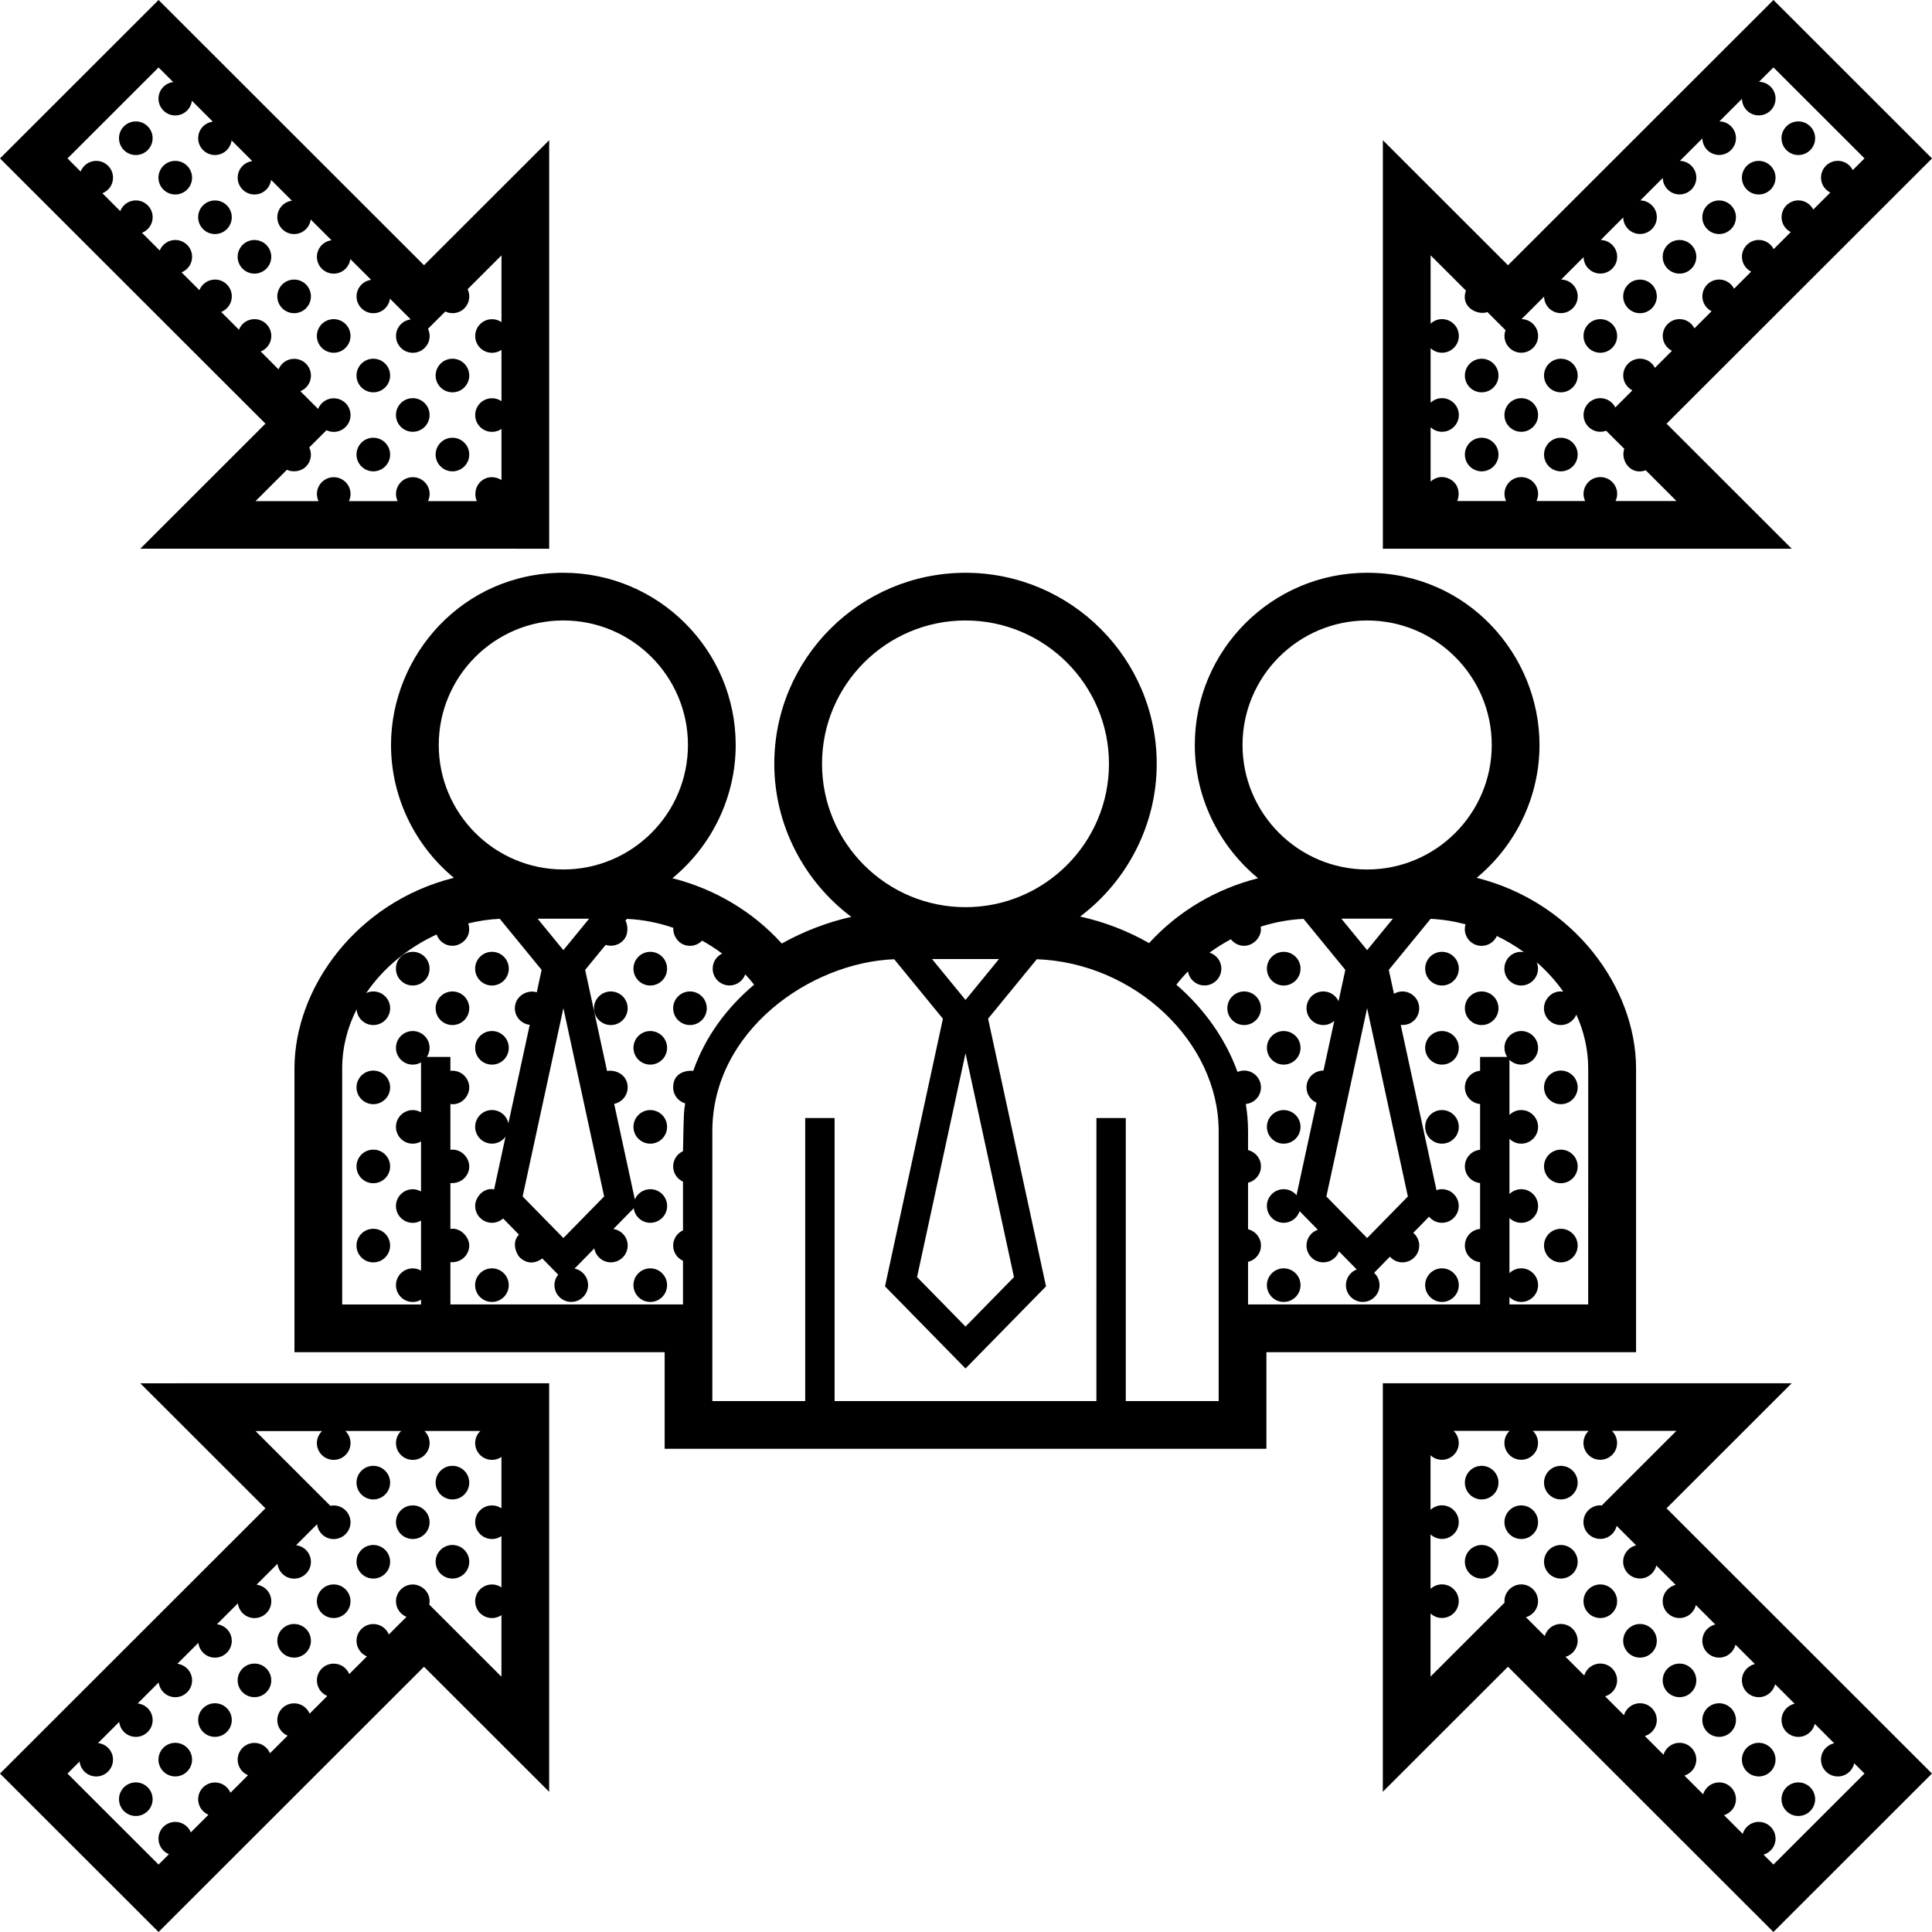 <?xml version="1.0" encoding="UTF-8"?>
<svg width="1200pt" height="1200pt" version="1.1" viewBox="0 0 1200 1200" xmlns="http://www.w3.org/2000/svg">
 <path d="m164.87 936.85-164.87 164.74 98.484 98.41 164.87-164.75 77.734 77.676 0.004-253.75-253.95 0.012zm42.398-30.094c5.773 0 10.453-4.68 10.453-10.441 0-2.953-1.246-5.617-3.238-7.512l34.691-0.012c-1.992 1.906-3.227 4.57-3.227 7.523 0 5.762 4.668 10.441 10.441 10.441 5.773 0 10.453-4.68 10.453-10.441 0-2.953-1.246-5.617-3.238-7.523h34.766c-1.992 1.895-3.238 4.57-3.238 7.523 0 5.762 4.68 10.441 10.453 10.441 2.172 0 4.199-0.672 5.867-1.812v31.895c-1.68-1.141-3.695-1.801-5.867-1.801-5.773 0-10.453 4.68-10.453 10.43 0 5.762 4.68 10.441 10.453 10.441 2.172 0 4.199-0.672 5.867-1.812v31.848c-1.68-1.152-3.695-1.812-5.867-1.812-5.773 0-10.453 4.68-10.453 10.441 0 5.746 4.68 10.43 10.453 10.43 2.172 0 4.199-0.672 5.867-1.801v38.219l-44.832-44.785c1.465-7.164-4.465-12.492-10.234-12.492-5.762 0-10.441 4.68-10.441 10.441 0 4.367 2.711 8.113 6.539 9.66l-10.957 10.945c-1.559-3.793-5.293-6.469-9.648-6.469-5.762 0-10.441 4.68-10.441 10.43 0 4.356 2.676 8.09 6.481 9.66l-10.992 10.969c-1.559-3.793-5.293-6.469-9.66-6.469-5.762 0-10.441 4.668-10.441 10.43 0 4.356 2.676 8.09 6.481 9.648l-10.992 10.98c-1.57-3.758-5.293-6.406-9.637-6.406-5.762 0-10.441 4.68-10.441 10.43 0 4.344 2.652 8.051 6.422 9.637l-10.957 10.934c-1.57-3.758-5.293-6.422-9.637-6.422-5.762 0-10.441 4.68-10.441 10.43 0 4.344 2.652 8.062 6.434 9.637l-10.906 10.895c-1.586-3.758-5.293-6.383-9.625-6.383-5.773 0-10.441 4.68-10.441 10.441 0 4.309 2.629 8.027 6.383 9.613l-10.945 10.934c-1.539-3.832-5.273-6.508-9.641-6.508-5.762 0-10.441 4.68-10.441 10.441 0 4.344 2.676 8.074 6.481 9.637l-6.434 6.422-56.555-56.508 7.5-7.5c0.574 5.231 4.957 9.289 10.32 9.289 5.762 0 10.441-4.68 10.441-10.441 0-5.363-4.066-9.73-9.289-10.309l13.141-13.129c0.578 5.227 4.957 9.297 10.332 9.297 5.762 0 10.441-4.68 10.441-10.441 0-5.363-4.078-9.742-9.312-10.32l13.055-13.043c0.637 5.148 4.992 9.156 10.309 9.156 5.762 0 10.441-4.68 10.441-10.43 0-5.316-3.996-9.672-9.156-10.309l13.043-13.031c0.625 5.184 4.981 9.203 10.32 9.203 5.762 0 10.441-4.68 10.441-10.441 0-5.328-4.031-9.684-9.203-10.297l12.996-12.984c0.637 5.148 4.992 9.156 10.309 9.156 5.773 0 10.441-4.68 10.441-10.43 0-5.328-3.996-9.684-9.156-10.309l13.008-12.996c0.602 5.184 4.969 9.227 10.32 9.227 5.773 0 10.441-4.68 10.441-10.43 0-5.34-4.043-9.719-9.227-10.309l13.055-13.055c0.613 5.195 4.969 9.227 10.309 9.227 5.773 0 10.453-4.68 10.453-10.441 0-5.746-4.68-10.43-10.453-10.43-0.707 0-1.402 0.07-2.062 0.215l-46.488-46.441h41.34c-1.992 1.895-3.227 4.559-3.227 7.512 0.016 5.731 4.695 10.398 10.457 10.398zm-120.12-565.95 253.96 0.012v-253.75l-77.734 77.676-164.88-164.75-98.484 98.41 164.87 164.73zm74.809-122.47c3.84-1.547 6.551-5.281 6.551-9.672 0-5.762-4.668-10.441-10.441-10.441-4.391 0-8.137 2.723-9.672 6.551l-11.016-11.004c3.863-1.535 6.602-5.281 6.602-9.684 0-5.762-4.68-10.441-10.441-10.441-4.402 0-8.16 2.734-9.695 6.59l-11.074-11.062c3.84-1.535 6.551-5.281 6.551-9.672 0-5.762-4.68-10.441-10.441-10.441-4.391 0-8.137 2.723-9.672 6.551l-11.016-11.004c3.875-1.523 6.625-5.269 6.625-9.695 0-5.762-4.68-10.43-10.441-10.43-4.414 0-8.172 2.746-9.695 6.625l-11.09-11.074c3.879-1.512 6.613-5.266 6.613-9.672 0-5.746-4.68-10.43-10.441-10.43-4.414 0-8.16 2.746-9.695 6.602l-8.133-8.125 56.555-56.508 9.086 9.07c-5.137 0.664-9.133 4.996-9.133 10.301 0 5.762 4.68 10.441 10.441 10.441 5.316 0 9.66-3.996 10.309-9.133l12.984 12.973c-5.125 0.672-9.086 4.992-9.086 10.297 0 5.762 4.668 10.441 10.441 10.441 5.305 0 9.637-3.973 10.309-9.086l12.863 12.863c-5.113 0.672-9.07 5.004-9.07 10.297 0 5.762 4.68 10.441 10.441 10.441 5.305 0 9.625-3.961 10.309-9.07l12.926 12.926c-5.102 0.684-9.059 5.004-9.059 10.285 0 5.762 4.68 10.441 10.441 10.441 5.293 0 9.625-3.961 10.297-9.059l12.91 12.898c-5.113 0.684-9.059 5.004-9.059 10.297 0 5.762 4.668 10.441 10.441 10.441 5.305 0 9.637-3.961 10.309-9.059l12.926 12.91c-5.113 0.684-9.059 5.004-9.059 10.297 0 5.746 4.68 10.43 10.441 10.43 5.293 0 9.625-3.949 10.297-9.047l12.898 12.887c-5.148 0.648-9.133 4.992-9.133 10.309 0 5.762 4.668 10.43 10.441 10.43 5.773 0 10.453-4.668 10.453-10.43 0-1.609-0.395-3.109-1.043-4.465l10.754-10.738c3.277 1.57 8.242 1.645 11.879-2.004 3.312-3.312 3.793-8.148 2.004-11.867l21.023-21.012v41.461c-1.68-1.152-3.695-1.812-5.867-1.812-5.773 0-10.453 4.68-10.453 10.441s4.68 10.43 10.453 10.43c2.172 0 4.199-0.672 5.867-1.801v31.836c-1.68-1.141-3.695-1.812-5.867-1.812-5.773 0-10.453 4.668-10.453 10.441 0 5.762 4.68 10.441 10.453 10.441 2.172 0 4.199-0.672 5.867-1.812v31.766c-3.07-2.09-8.605-3.07-12.973 0.973-3.742 3.469-3.852 8.844-2.328 12.086h-30.336c0.637-1.344 1.02-2.832 1.02-4.43 0-5.762-4.68-10.441-10.453-10.441-5.762 0-10.441 4.668-10.441 10.441 0 1.586 0.383 3.07 1.02 4.43h-30.266c0.637-1.344 1.02-2.832 1.02-4.414 0-5.762-4.68-10.441-10.453-10.441-5.762 0-10.441 4.668-10.441 10.441 0 1.586 0.383 3.07 1.008 4.414h-39.133l19.488-19.465c3.191 1.523 8.387 1.465 11.867-2.016 3.121-3.121 3.926-7.848 2.004-11.855l10.715-10.703c1.355 0.648 2.867 1.043 4.477 1.043 5.773 0 10.453-4.68 10.453-10.441 0-5.762-4.68-10.441-10.453-10.441-4.414 0-8.16 2.746-9.695 6.613l-11.016-11.004c3.852-1.535 6.574-5.281 6.574-9.672 0-5.762-4.668-10.441-10.441-10.441-4.391 0-8.137 2.723-9.684 6.562zm873.18 44.809 164.87-164.74-98.484-98.41-164.87 164.75-77.734-77.676v253.75h253.95zm-41.137 33.191c-5.773 0-10.441 4.668-10.441 10.441 0 1.586 0.371 3.086 1.02 4.43h-30.254c0.637-1.344 1.02-2.844 1.02-4.43 0-5.762-4.68-10.441-10.441-10.441-5.773 0-10.441 4.668-10.441 10.441 0 1.586 0.383 3.086 1.02 4.43h-30.395c1.117-2.352 1.871-7.824-1.98-11.746-3.07-3.133-9.445-5.027-14.531-0.312v-33.77c1.871 1.738 4.344 2.809 7.094 2.809 5.762 0 10.441-4.68 10.441-10.441s-4.68-10.441-10.441-10.441c-2.746 0-5.219 1.078-7.094 2.809v-33.84c1.871 1.738 4.344 2.809 7.094 2.809 5.762 0 10.441-4.668 10.441-10.43s-4.68-10.441-10.441-10.441c-2.746 0-5.219 1.078-7.094 2.809v-42.457l21.961 21.949c-3.731 10.199 7.234 15.574 13.332 13.32l11.258 11.258c-0.406 1.117-0.672 2.305-0.672 3.562 0 5.762 4.668 10.43 10.441 10.43 5.762 0 10.441-4.668 10.441-10.43 0-5.723-4.598-10.344-10.285-10.43l14.016-14.004c0.07 5.688 4.715 10.285 10.43 10.285 5.762 0 10.441-4.68 10.441-10.43 0-5.723-4.609-10.344-10.297-10.43l13.945-13.934c0.121 5.664 4.738 10.211 10.414 10.211 5.762 0 10.441-4.668 10.441-10.441 0-5.688-4.559-10.285-10.223-10.414l13.992-13.992c0.109 5.676 4.738 10.262 10.43 10.262 5.762 0 10.441-4.68 10.441-10.441 0-5.699-4.57-10.309-10.246-10.402l13.934-13.934c0.133 5.652 4.738 10.211 10.414 10.211 5.762 0 10.441-4.68 10.441-10.441 0-5.676-4.559-10.273-10.211-10.402l13.957-13.957c0.086 5.688 4.715 10.285 10.414 10.285 5.762 0 10.453-4.68 10.453-10.441 0-5.711-4.598-10.332-10.285-10.414l14.016-14.004c0.086 5.699 4.715 10.285 10.43 10.285 5.746 0 10.43-4.68 10.43-10.441 0-5.711-4.598-10.332-10.285-10.414l8.977-8.953 56.555 56.508-7.285 7.285c-1.727-3.406-5.219-5.762-9.277-5.762-5.762 0-10.453 4.68-10.453 10.43 0 4.066 2.363 7.559 5.762 9.277l-10.57 10.559c-1.738-3.371-5.207-5.699-9.254-5.699-5.762 0-10.441 4.668-10.441 10.43 0 4.055 2.328 7.523 5.711 9.254l-10.609 10.598c-1.727-3.371-5.207-5.711-9.254-5.711-5.762 0-10.453 4.68-10.453 10.441 0 4.043 2.34 7.512 5.711 9.254l-10.609 10.598c-1.738-3.371-5.207-5.699-9.254-5.699-5.762 0-10.43 4.668-10.43 10.441 0 4.043 2.316 7.512 5.699 9.254l-10.621 10.609c-1.727-3.371-5.207-5.723-9.254-5.723-5.762 0-10.441 4.68-10.441 10.441 0 4.055 2.328 7.523 5.723 9.254l-10.57 10.559c-1.738-3.359-5.195-5.676-9.254-5.676-5.762 0-10.441 4.668-10.441 10.441 0 4.031 2.328 7.5 5.688 9.238l-10.609 10.598c-1.727-3.406-5.207-5.762-9.277-5.762-5.773 0-10.441 4.668-10.441 10.441 0 5.762 4.668 10.441 10.441 10.441 1.262 0 2.461-0.254 3.574-0.672l11.281 11.27c-2.519 6.973 3.742 16.777 13.32 13.32l19.105 19.094h-37.871c0.637-1.344 1.031-2.844 1.031-4.43-0.008-5.769-4.688-10.438-10.449-10.438zm22.188 367.39c0-50.184-38.566-103.36-99.012-118.5 24.191-19.992 39.035-50.137 39.035-82.5 0-55.848-44.617-106.97-107.04-106.97-59.039 0-107.06 47.988-107.06 106.97 0 32.484 14.977 62.746 39.301 82.754-26.184 6.648-49.668 20.52-67.691 40.297-13.465-7.68-27.887-13.211-42.84-16.488 29.219-22.008 47.578-56.965 47.578-94.848 0-65.438-53.27-118.67-118.77-118.67s-118.77 53.23-118.77 118.67c0 37.992 18.48 73.031 47.82 95.039-14.891 3.359-29.52 8.953-43.152 16.559-18.047-19.922-41.617-33.887-67.934-40.559 24.336-20.004 39.301-50.258 39.301-82.754 0-58.98-48.012-106.97-107.05-106.97-62.711 0-107.04 51.469-107.04 106.97 0 32.363 14.855 62.508 39.035 82.5-60.445 15.145-99.012 68.316-99.012 118.5v176.14h229.93v60.012h373.77v-60.012h229.6zm-244.43-201c0-42.648 34.738-77.34 77.41-77.34s77.387 34.691 77.387 77.34c0 42.637-34.727 77.328-77.387 77.328-42.684-0.012-77.41-34.703-77.41-77.328zm61.379 107.88h32.016l-16.008 19.547zm41.316 172.55-25.309 25.824-25.309-25.824 25.309-116.96zm-363.88-268.73c0-49.105 39.973-89.039 89.113-89.039s89.113 39.949 89.113 89.039c0 49.094-39.973 89.039-89.113 89.039s-89.113-39.938-89.113-89.039zm68.34 121.27h41.566l-20.773 25.391zm50.883 197.54-30.098 30.719-30.098-30.719 30.098-139.05zm-357.28-330.52c0-42.648 34.715-77.34 77.387-77.34 42.684 0 77.398 34.691 77.398 77.34 0 42.637-34.727 77.328-77.398 77.328-42.672-0.012-77.387-34.703-77.387-77.328zm77.402 127.44-16.008-19.547h32.016zm0.012 36.023 25.309 116.96-25.309 25.824-25.309-25.824zm68.184 49.211c0 4.727 3.156 8.664 7.453 9.949-0.875 5.734-0.852 5.606-1.344 29.676-3.59 1.656-6.109 5.258-6.109 9.469s2.508 7.812 6.109 9.469v30.227c-3.59 1.645-6.109 5.258-6.109 9.457 0 4.223 2.508 7.812 6.109 9.469v27.109l-144.47-0.004v-26.266c6.648 0.574 11.711-4.547 11.711-10.309 0-5.762-6.07-11.484-11.711-10.297v-28.535c6.84 0.539 11.711-4.559 11.711-10.309 0-5.762-5.473-11.316-11.711-10.309v-28.477c6.445 1.078 11.711-4.535 11.711-10.297 0-5.762-5.062-11.004-11.711-10.297v-8.629h-14.617c1.055-1.633 1.691-3.562 1.691-5.652 0-5.762-4.68-10.43-10.453-10.43-5.762 0-10.441 4.668-10.441 10.43 0 5.762 4.668 10.43 10.441 10.43 1.871 0 3.613-0.527 5.137-1.391v31.02c-1.523-0.863-3.254-1.402-5.137-1.402-5.762 0-10.441 4.68-10.441 10.441 0 5.746 4.668 10.43 10.441 10.43 1.871 0 3.613-0.527 5.137-1.391v31.078c-1.523-0.863-3.254-1.391-5.137-1.391-5.762 0-10.441 4.68-10.441 10.43 0 5.762 4.668 10.441 10.441 10.441 1.871 0 3.613-0.539 5.137-1.402v31.078c-1.523-0.863-3.254-1.391-5.137-1.391-5.762 0-10.441 4.68-10.441 10.43 0 5.762 4.668 10.441 10.441 10.441 1.871 0 3.613-0.539 5.137-1.402v2.965h-48.973v-146.54c0-13.188 3.277-25.609 8.965-36.816 0.336 5.461 4.824 9.781 10.379 9.781 5.762 0 10.441-4.68 10.441-10.43 0-5.762-4.68-10.441-10.441-10.441-1.598 0-3.098 0.383-4.441 1.031 10.668-15.695 26.207-28.332 43.766-36.406 1.414 4.094 5.258 7.031 9.828 7.031 5.773 0 12.434-5.711 9.805-13.906 6.457-1.57 13.02-2.566 19.586-2.856l25.98 31.715-3.012 13.934c-6.035-1.945-13.609 2.519-13.609 9.887 0 5.34 4.031 9.719 9.238 10.309l-13.246 61.176c-0.996-4.715-5.184-8.258-10.199-8.258-5.773 0-10.453 4.68-10.453 10.441 0 5.746 4.68 10.43 10.453 10.43 3.469 0 6.504-1.703 8.41-4.297l-7.078 32.723c-6.191-1.402-11.773 4.547-11.773 10.297 0 5.762 4.68 10.441 10.453 10.441 2.664 0 5.062-1.031 6.91-2.676l9.84 10.043c-4.883 4.945-1.441 12.133 0.371 14.004 1.895 1.969 7.246 5.856 14.125 0.781l9.863 10.066c-1.43 1.777-2.316 4.019-2.316 6.481 0 5.762 4.668 10.441 10.441 10.441 5.762 0 10.441-4.68 10.441-10.441 0-5.062-3.613-9.277-8.41-10.234l12.289-12.539c0.863 4.894 5.113 8.641 10.273 8.641 5.762 0 10.453-4.68 10.453-10.441 0-5.231-3.863-9.516-8.891-10.262l12.648-12.898c0.695 5.102 5.004 9.035 10.297 9.035 5.773 0 10.441-4.68 10.441-10.441 0-5.746-4.668-10.43-10.441-10.43-4.309 0-8.004 2.617-9.613 6.336l-12.84-59.34c4.777-0.961 8.387-5.172 8.387-10.234 0-8.305-8.258-11.195-12.805-10.152l-13.598-62.82c2.941-3.59 7.801-9.527 12.707-15.516 3.973 1.309 9.086 0.133 11.902-4.019 2.797-4.117 1.332-9.996 0.383-10.992 0.324-0.395 0.648-0.793 0.949-1.152 9.781 0.434 19.5 2.352 28.801 5.531-0.336 4.703 3.215 11.195 10.367 11.195 2.965 0 5.629-1.246 7.523-3.227 4.32 2.398 8.484 5.074 12.445 8.027-3.469 1.703-5.867 5.219-5.867 9.336v0.023 0.023c0 5.762 4.668 10.441 10.441 10.441 4.512 0 8.328-2.879 9.781-6.898 1.922 2.062 3.781 4.199 5.519 6.422-16.883 14.16-30.383 32.27-37.824 53.543-1.891-0.359-12.473-0.289-12.473 10.234zm338.82 194.85h-57.684v-175.81h-18.238s0 127.97-0.012 175.81h-162.62v-175.82h-18.254v175.81h-57.684l0.004-167.58c0-62.207 60.695-104.83 112.96-106.85l30.254 36.949-35.965 166.23 50.004 51.023 50.004-51.023-35.977-166.25c6.684-8.16 23.543-28.754 30.238-36.938 60.66 2.195 112.97 51.156 112.97 106.85zm229.59-60.027h-48.973v-4.586c1.883 1.859 4.477 3.023 7.332 3.023 5.762 0 10.441-4.68 10.441-10.441 0-5.746-4.68-10.43-10.441-10.43-2.856 0-5.449 1.152-7.332 3.012v-34.309c1.883 1.859 4.477 3.023 7.332 3.023 5.762 0 10.441-4.68 10.441-10.441 0-5.746-4.68-10.43-10.441-10.43-2.856 0-5.449 1.152-7.332 3.012v-34.309c1.883 1.859 4.477 3.012 7.332 3.012 5.762 0 10.441-4.68 10.441-10.43 0-5.762-4.68-10.441-10.441-10.441-2.856 0-5.449 1.164-7.332 3.023v-34.246c1.883 1.859 4.477 3.012 7.332 3.012 5.762 0 10.441-4.668 10.441-10.43 0-5.762-4.68-10.441-10.441-10.441-5.773 0-10.441 4.68-10.441 10.441 0 2.09 0.637 4.019 1.691 5.652h-16.824v8.594c-5.293 0.504-9.445 4.906-9.445 10.332 0 5.426 4.152 9.828 9.445 10.332v28.414c-5.293 0.504-9.445 4.906-9.445 10.332 0 5.41 4.152 9.828 9.445 10.332v28.477c-5.293 0.516-9.445 4.906-9.445 10.332 0 5.426 4.152 9.828 9.445 10.332v26.242l-144.12 0.016v-26.449c4.598-1.094 8.016-5.207 8.016-10.129s-3.422-9.023-8.016-10.129v-28.895c4.598-1.105 8.016-5.207 8.016-10.129 0-4.922-3.422-9.023-8.016-10.129v-11.723c0.012-5.688-0.492-11.328-1.391-16.922 5.281-0.516 9.406-4.922 9.406-10.32 0-5.762-4.68-10.43-10.441-10.43-1.465 0-2.856 0.301-4.129 0.84-7.367-20.426-20.617-39.227-37.969-54.191 2.242-2.867 4.656-5.617 7.211-8.242 0.816 4.945 5.09 8.723 10.262 8.723 5.762 0 10.453-4.668 10.453-10.441 0 0-0.012-0.012-0.012-0.023 0-0.012 0.012-0.012 0.012-0.023 0-4.668-3.098-8.566-7.32-9.898 4.211-3.086 8.664-5.856 13.246-8.316 1.922 2.461 4.871 4.078 8.242 4.078 5.762 0 11.398-5.652 10.285-11.902 8.652-2.746 17.617-4.43 26.629-4.824 6.012 7.344 19.969 24.395 25.934 31.68l-4.211 19.441c-1.668-3.562-5.258-6.059-9.457-6.059-5.762 0-10.43 4.68-10.43 10.441 0 5.746 4.668 10.43 10.43 10.43 2.617 0 4.969-0.996 6.805-2.578l-6.695 30.875c-0.035 0-0.07-0.012-0.121-0.012-5.762 0-10.43 4.668-10.43 10.43 0 4.262 2.555 7.922 6.238 9.539l-12.434 57.457c-1.906-2.281-4.754-3.758-7.981-3.758-5.762 0-10.43 4.68-10.43 10.43 0 5.762 4.668 10.441 10.43 10.441 4.644 0 8.531-3.047 9.887-7.234l11.316 11.543c-4.094 1.414-7.031 5.258-7.031 9.816 0 5.762 4.668 10.441 10.43 10.441 4.5 0 8.281-2.844 9.758-6.816l11.016 11.242c-3.926 1.5-6.719 5.269-6.719 9.719 0 5.762 4.691 10.441 10.453 10.441 5.762 0 10.43-4.68 10.43-10.441 0-3.023-1.309-5.734-3.371-7.644l9.816-10.02c1.906 2.148 4.668 3.527 7.766 3.527 5.762 0 10.441-4.68 10.441-10.441 0-3.18-1.453-5.988-3.707-7.894l9.816-10.02c1.922 2.281 4.754 3.781 7.981 3.781 5.762 0 10.441-4.68 10.441-10.441 0-5.746-4.68-10.43-10.441-10.43-1.188 0-2.305 0.238-3.371 0.602l-22.211-102.66c7.008 0.695 11.484-4.777 11.484-10.32 0-5.762-4.68-10.441-10.441-10.441-1.906 0-3.695 0.562-5.231 1.453l-3.227-14.832 25.98-31.715c7.273 0.324 14.566 1.5 21.695 3.394-0.277 0.938-0.469 1.906-0.469 2.941 0 5.773 4.668 10.441 10.43 10.441 4.234 0 7.848-2.519 9.492-6.133 5.879 2.832 11.531 6.203 16.812 10.02-7.164-1.176-12.156 4.488-12.156 10.246v0.023 0.023c0 5.762 4.668 10.441 10.441 10.441 5.762 0 10.441-4.668 10.441-10.441v-0.023-0.023c0-1.391-0.277-2.734-0.781-3.949 6.254 5.461 11.82 11.594 16.512 18.301-6.637-1.246-12.023 4.512-12.023 10.273 0 5.746 4.691 10.43 10.453 10.43 4.356 0 8.102-2.688 9.66-6.481 4.703 10.332 7.379 21.613 7.379 33.516l-0.012 146.49zm126.32 48.949h-253.95v253.75l77.734-77.676 164.87 164.75 98.484-98.41-164.87-164.74zm-72.047 125.25c-4.621 1.078-8.074 5.195-8.074 10.152 0 5.746 4.68 10.43 10.441 10.43 4.945 0 9.07-3.457 10.152-8.062l12.086 12.07c-4.609 1.078-8.051 5.195-8.051 10.129 0 5.762 4.668 10.441 10.43 10.441 4.945 0 9.07-3.445 10.152-8.051l12.07 12.059c-4.621 1.078-8.062 5.195-8.062 10.141 0 5.762 4.691 10.43 10.453 10.43 4.934 0 9.047-3.434 10.141-8.051l12.133 12.121c-4.644 1.066-8.125 5.195-8.125 10.152 0 5.762 4.68 10.441 10.441 10.441 4.969 0 9.109-3.469 10.164-8.113l12.086 12.07c-4.668 1.031-8.184 5.195-8.184 10.176 0 5.762 4.691 10.441 10.453 10.441 4.981 0 9.145-3.504 10.176-8.184l6.394 6.383-56.555 56.508-6.133-6.121c4.297-1.285 7.441-5.231 7.441-9.938v-0.012c0-5.746-4.68-10.43-10.43-10.43-4.727 0-8.676 3.156-9.961 7.441l-11.605-11.594c4.262-1.309 7.402-5.242 7.402-9.926 0-5.762-4.691-10.441-10.453-10.441-4.691 0-8.629 3.133-9.938 7.391l-11.617-11.605c4.262-1.32 7.379-5.242 7.379-9.938 0-5.746-4.68-10.43-10.441-10.43-4.691 0-8.629 3.121-9.938 7.379l-11.578-11.578c4.285-1.309 7.414-5.242 7.414-9.949 0-5.746-4.68-10.43-10.441-10.43-4.715 0-8.652 3.144-9.949 7.414l-11.699-11.699c4.285-1.285 7.441-5.231 7.441-9.938 0-5.762-4.68-10.43-10.441-10.43-4.727 0-8.664 3.144-9.949 7.43l-11.629-11.617c4.332-1.273 7.512-5.231 7.512-9.973 0-5.746-4.68-10.43-10.441-10.43-4.754 0-8.711 3.18-9.984 7.5l-11.688-11.676c4.32-1.262 7.512-5.231 7.512-9.961 0-5.762-4.68-10.441-10.441-10.441-5.773 0-11.039 5.137-10.344 11.328l-45.984 45.949v-39.227c1.871 1.738 4.344 2.809 7.094 2.809 5.762 0 10.441-4.68 10.441-10.43 0-5.762-4.68-10.441-10.441-10.441-2.746 0-5.219 1.094-7.094 2.809v-33.84c1.871 1.738 4.344 2.809 7.094 2.809 5.762 0 10.441-4.68 10.441-10.441 0-5.746-4.68-10.43-10.441-10.43-2.746 0-5.219 1.078-7.094 2.809v-33.898c1.871 1.738 4.344 2.809 7.094 2.809 5.762 0 10.441-4.68 10.441-10.441 0-2.953-1.246-5.629-3.238-7.523h34.824c-1.992 1.895-3.238 4.57-3.238 7.523 0 5.762 4.668 10.441 10.441 10.441 5.762 0 10.441-4.68 10.441-10.441 0-2.953-1.246-5.629-3.238-7.523h34.691c-1.992 1.895-3.238 4.57-3.238 7.523 0 5.762 4.668 10.441 10.441 10.441 5.762 0 10.441-4.68 10.441-10.441 0-2.953-1.246-5.629-3.238-7.523h40.078l-46.355 46.332c-0.301-0.023-0.613-0.098-0.926-0.098-5.773 0-10.441 4.68-10.441 10.43 0 5.762 4.668 10.441 10.441 10.441 4.969 0 9.109-3.469 10.164-8.125l12.121 12.121c-4.621 1.078-8.074 5.207-8.074 10.152 0 5.746 4.68 10.43 10.441 10.43 4.957 0 9.07-3.457 10.152-8.074zm-946-898.56c0 5.762-4.68 10.441-10.441 10.441-5.773 0-10.441-4.68-10.441-10.441s4.668-10.441 10.441-10.441c5.773 0.004 10.441 4.684 10.441 10.441zm24.504 24.504c0 5.762-4.68 10.441-10.441 10.441s-10.441-4.68-10.441-10.441c0-5.746 4.68-10.43 10.441-10.43 5.762 0.004 10.441 4.684 10.441 10.43zm24.66 24.578c0 5.762-4.68 10.441-10.441 10.441-5.773 0-10.441-4.68-10.441-10.441 0-5.762 4.668-10.43 10.441-10.43 5.762 0 10.441 4.668 10.441 10.43zm24.527 24.574c0 5.762-4.668 10.441-10.441 10.441-5.762 0-10.441-4.668-10.441-10.441 0-5.762 4.68-10.441 10.441-10.441 5.773 0.016 10.441 4.684 10.441 10.441zm98.316 442.12v0.023 0.023c0 5.762-4.68 10.441-10.453 10.441-5.762 0-10.441-4.668-10.441-10.441v-0.023-0.023c0-5.762 4.668-10.43 10.441-10.43 5.785 0 10.453 4.656 10.453 10.43zm147.53 0v0.023 0.023c0 5.762-4.668 10.441-10.441 10.441-5.762 0-10.441-4.668-10.441-10.441v-0.023-0.023c0-5.762 4.68-10.43 10.441-10.43 5.773 0 10.441 4.656 10.441 10.43zm-242.1-417.53c0-5.762 4.68-10.441 10.441-10.441 5.773 0 10.441 4.668 10.441 10.441 0 5.746-4.668 10.43-10.441 10.43-5.773-0.004-10.441-4.684-10.441-10.43zm49.191 49.152c0-5.762 4.68-10.441 10.441-10.441 5.762 0 10.441 4.668 10.441 10.441 0 5.762-4.68 10.43-10.441 10.43-5.762-0.004-10.441-4.684-10.441-10.43zm49.152 0c0-5.762 4.68-10.441 10.441-10.441 5.773 0 10.441 4.668 10.441 10.441 0 5.762-4.668 10.43-10.441 10.43-5.773-0.004-10.441-4.684-10.441-10.43zm-24.648 24.504c0-5.762 4.668-10.441 10.441-10.441 5.773 0 10.453 4.668 10.453 10.441 0 5.762-4.68 10.441-10.453 10.441-5.773-0.004-10.441-4.684-10.441-10.441zm-24.504 24.574c0-5.762 4.68-10.441 10.441-10.441 5.762 0 10.441 4.68 10.441 10.441 0 5.762-4.68 10.43-10.441 10.43-5.762 0-10.441-4.668-10.441-10.43zm49.152 0c0-5.762 4.68-10.441 10.441-10.441 5.773 0 10.441 4.68 10.441 10.441 0 5.762-4.668 10.43-10.441 10.43s-10.441-4.668-10.441-10.43zm-73.766-73.656c0-5.762 4.668-10.441 10.441-10.441s10.453 4.68 10.453 10.441c0 5.762-4.68 10.43-10.453 10.43-5.762 0-10.441-4.668-10.441-10.43zm909.72-122.82c0-5.762 4.68-10.441 10.441-10.441s10.441 4.68 10.441 10.441-4.68 10.441-10.441 10.441-10.441-4.68-10.441-10.441zm-24.598 24.504c0-5.746 4.691-10.43 10.453-10.43 5.746 0 10.43 4.68 10.43 10.43 0 5.762-4.68 10.441-10.43 10.441-5.762 0-10.453-4.668-10.453-10.441zm-24.59 24.578c0-5.762 4.668-10.43 10.43-10.43 5.762 0 10.453 4.668 10.453 10.43 0 5.762-4.691 10.441-10.453 10.441-5.762-0.004-10.43-4.672-10.43-10.441zm-24.613 24.574c0-5.762 4.68-10.441 10.441-10.441 5.762 0 10.441 4.68 10.441 10.441s-4.68 10.441-10.441 10.441c-5.758 0-10.441-4.668-10.441-10.441zm-126.64 442.12v0.023 0.023c0 5.762-4.68 10.441-10.441 10.441s-10.441-4.668-10.441-10.441v-0.023-0.023c0-5.762 4.68-10.43 10.441-10.43 5.758 0 10.441 4.656 10.441 10.43zm77.457-392.95c0-5.762 4.668-10.441 10.441-10.441 5.762 0 10.441 4.68 10.441 10.441 0 5.762-4.68 10.43-10.441 10.43-5.773 0-10.441-4.668-10.441-10.43zm-52.812 24.578c0 5.762-4.68 10.43-10.441 10.43s-10.43-4.668-10.43-10.43c0-5.762 4.668-10.441 10.43-10.441s10.441 4.668 10.441 10.441zm49.191 0c0 5.762-4.68 10.43-10.441 10.43-5.762 0-10.453-4.668-10.453-10.43 0-5.762 4.691-10.441 10.453-10.441 5.762 0 10.441 4.668 10.441 10.441zm28.27-49.152c0-5.762 4.68-10.441 10.441-10.441s10.441 4.668 10.441 10.441c0 5.746-4.68 10.43-10.441 10.43-5.762-0.004-10.441-4.684-10.441-10.43zm-52.871 73.656c0 5.762-4.68 10.441-10.441 10.441-5.773 0-10.441-4.68-10.441-10.441s4.668-10.441 10.441-10.441 10.441 4.68 10.441 10.441zm-24.59 24.574c0 5.762-4.68 10.43-10.441 10.43s-10.43-4.668-10.43-10.43c0-5.762 4.668-10.441 10.43-10.441s10.441 4.68 10.441 10.441zm49.191 0c0 5.762-4.68 10.43-10.441 10.43-5.762 0-10.453-4.668-10.453-10.43 0-5.762 4.691-10.441 10.453-10.441 5.762 0 10.441 4.68 10.441 10.441zm-684.8 319.34v-0.023-0.023c0-5.762 4.68-10.43 10.453-10.43 5.762 0 10.441 4.668 10.441 10.43v0.023 0.023c0 5.762-4.68 10.441-10.441 10.441-5.785 0-10.453-4.668-10.453-10.441zm0 49.152c0-5.762 4.68-10.43 10.453-10.43 5.762 0 10.441 4.668 10.441 10.43s-4.668 10.43-10.441 10.43c-5.785 0-10.453-4.656-10.453-10.43zm-52.812 24.574c0 5.762-4.68 10.43-10.441 10.43s-10.441-4.668-10.441-10.43 4.68-10.43 10.441-10.43c5.762 0.004 10.441 4.672 10.441 10.43zm49.152-49.148c0 5.746-4.668 10.43-10.441 10.43-5.762 0-10.441-4.68-10.441-10.43 0-5.762 4.68-10.441 10.441-10.441 5.773 0 10.441 4.68 10.441 10.441zm122.88 24.574c0 5.762-4.668 10.43-10.441 10.43-5.762 0-10.441-4.668-10.441-10.43s4.68-10.43 10.441-10.43c5.773 0 10.441 4.668 10.441 10.43zm-24.492-24.574c0 5.746-4.68 10.43-10.453 10.43-5.773 0-10.453-4.68-10.453-10.43 0-5.762 4.68-10.441 10.453-10.441 5.773 0 10.453 4.68 10.453 10.441zm49.141 0c0 5.746-4.668 10.43-10.441 10.43-5.762 0-10.441-4.68-10.441-10.43 0-5.762 4.68-10.441 10.441-10.441 5.773 0 10.441 4.68 10.441 10.441zm-196.68 98.242c0 5.746-4.68 10.43-10.441 10.43s-10.441-4.68-10.441-10.43c0-5.762 4.68-10.43 10.441-10.43s10.441 4.668 10.441 10.43zm172.03-24.574c0 5.746-4.668 10.43-10.441 10.43-5.762 0-10.441-4.68-10.441-10.43 0-5.762 4.68-10.441 10.441-10.441 5.773 0 10.441 4.68 10.441 10.441zm-168.41 245.54c0-5.746 4.668-10.43 10.441-10.43 5.773 0 10.453 4.68 10.453 10.43 0 5.762-4.68 10.441-10.453 10.441-5.773-0.004-10.441-4.672-10.441-10.441zm-24.504-24.578c0-5.746 4.68-10.43 10.441-10.43 5.762 0 10.441 4.68 10.441 10.43 0 5.762-4.68 10.441-10.441 10.441-5.762 0-10.441-4.668-10.441-10.441zm0 49.164c0-5.762 4.68-10.43 10.441-10.43 5.762 0 10.441 4.668 10.441 10.43 0 5.746-4.68 10.43-10.441 10.43-5.762 0-10.441-4.68-10.441-10.43zm49.152-49.164c0-5.746 4.68-10.43 10.441-10.43 5.773 0 10.441 4.68 10.441 10.43 0 5.762-4.668 10.441-10.441 10.441s-10.441-4.668-10.441-10.441zm0 49.164c0-5.762 4.68-10.43 10.441-10.43 5.773 0 10.441 4.668 10.441 10.43 0 5.746-4.668 10.43-10.441 10.43s-10.441-4.68-10.441-10.43zm-77.461 49.082c0 5.762-4.668 10.441-10.441 10.441-5.762 0-10.441-4.68-10.441-10.441 0-5.746 4.68-10.43 10.441-10.43 5.773 0 10.441 4.668 10.441 10.43zm-24.625 24.586c0 5.746-4.668 10.43-10.441 10.43-5.762 0-10.441-4.68-10.441-10.43 0-5.762 4.68-10.43 10.441-10.43 5.773-0.008 10.441 4.66 10.441 10.43zm-49.188 49.215c0 5.762-4.68 10.441-10.441 10.441s-10.441-4.68-10.441-10.441c0-5.746 4.68-10.43 10.441-10.43s10.441 4.68 10.441 10.43zm-24.504 24.586c0 5.746-4.68 10.43-10.441 10.43-5.773 0-10.441-4.68-10.441-10.43 0-5.762 4.668-10.441 10.441-10.441 5.773 0.004 10.441 4.672 10.441 10.441zm49.164-49.164c0 5.762-4.68 10.441-10.441 10.441-5.773 0-10.441-4.68-10.441-10.441 0-5.746 4.668-10.43 10.441-10.43 5.762 0.004 10.441 4.684 10.441 10.43zm172.03-270.13c0 5.762-4.668 10.441-10.441 10.441-5.773 0-10.453-4.68-10.453-10.441 0-5.746 4.68-10.43 10.453-10.43 5.773-0.008 10.441 4.672 10.441 10.43zm-73.691-24.574c0 5.762-4.68 10.441-10.441 10.441s-10.441-4.68-10.441-10.441c0-5.762 4.68-10.43 10.441-10.43s10.441 4.656 10.441 10.43zm172.03 24.574c0 5.762-4.668 10.441-10.441 10.441-5.762 0-10.441-4.68-10.441-10.441 0-5.746 4.68-10.43 10.441-10.43 5.773-0.008 10.441 4.672 10.441 10.43zm-196.63 196.34c0 5.746-4.68 10.43-10.453 10.43-5.762 0-10.441-4.68-10.441-10.43 0-5.762 4.668-10.441 10.441-10.441 5.773 0.004 10.453 4.672 10.453 10.441zm688.38-343.74c0 5.762-4.68 10.43-10.441 10.43s-10.441-4.668-10.441-10.43 4.68-10.43 10.441-10.43c5.758 0 10.441 4.668 10.441 10.43zm-122.88-24.574c0 5.746-4.68 10.43-10.441 10.43-5.762 0-10.441-4.68-10.441-10.43 0-5.762 4.68-10.441 10.441-10.441 5.762 0 10.441 4.68 10.441 10.441zm147.53 0c0 5.746-4.68 10.43-10.441 10.43s-10.43-4.68-10.43-10.43c0-5.762 4.668-10.441 10.43-10.441s10.441 4.68 10.441 10.441zm49.191 49.148c0 5.762-4.68 10.43-10.441 10.43-5.762 0-10.453-4.668-10.453-10.43s4.691-10.43 10.453-10.43c5.762 0.004 10.441 4.672 10.441 10.43zm-73.836 24.52c0 5.746-4.68 10.43-10.441 10.43s-10.441-4.68-10.441-10.43c0-5.762 4.68-10.441 10.441-10.441 5.758 0 10.441 4.68 10.441 10.441zm73.836 24.574c0 5.746-4.68 10.43-10.441 10.43-5.762 0-10.453-4.68-10.453-10.43 0-5.762 4.691-10.43 10.453-10.43 5.762 0 10.441 4.668 10.441 10.43zm-24.602 220.97c0 5.762-4.68 10.441-10.441 10.441-5.773 0-10.441-4.68-10.441-10.441 0-5.746 4.668-10.43 10.441-10.43s10.441 4.68 10.441 10.43zm-24.59-24.578c0 5.762-4.68 10.441-10.441 10.441s-10.43-4.68-10.43-10.441c0-5.746 4.668-10.43 10.43-10.43 5.762 0.004 10.441 4.684 10.441 10.43zm49.191 0c0 5.762-4.68 10.441-10.441 10.441-5.762 0-10.453-4.68-10.453-10.441 0-5.746 4.691-10.43 10.453-10.43 5.762 0.004 10.441 4.684 10.441 10.43zm-49.191 49.164c0 5.746-4.68 10.43-10.441 10.43s-10.43-4.68-10.43-10.43c0-5.762 4.668-10.43 10.43-10.43 5.762 0.004 10.441 4.66 10.441 10.43zm49.191 0c0 5.746-4.68 10.43-10.441 10.43-5.762 0-10.453-4.68-10.453-10.43 0-5.762 4.691-10.43 10.453-10.43 5.762 0.004 10.441 4.66 10.441 10.43zm24.504 24.516c0 5.746-4.68 10.43-10.441 10.43-5.773 0-10.441-4.68-10.441-10.43 0-5.762 4.668-10.441 10.441-10.441 5.762 0.004 10.441 4.672 10.441 10.441zm24.648 24.566c0 5.762-4.68 10.441-10.441 10.441s-10.441-4.68-10.441-10.441c0-5.746 4.68-10.43 10.441-10.43 5.758 0 10.441 4.668 10.441 10.43zm3.656 24.586c0-5.762 4.68-10.43 10.441-10.43 5.762 0 10.441 4.668 10.441 10.43 0 5.746-4.68 10.43-10.441 10.43-5.758 0-10.441-4.68-10.441-10.43zm49.203 49.215c0-5.746 4.691-10.43 10.453-10.43 5.746 0 10.43 4.68 10.43 10.43 0 5.762-4.68 10.441-10.43 10.441-5.762-0.004-10.453-4.672-10.453-10.441zm-24.59-24.578c0-5.746 4.668-10.43 10.43-10.43 5.762 0 10.453 4.68 10.453 10.43 0 5.762-4.691 10.441-10.453 10.441-5.762 0-10.43-4.668-10.43-10.441zm49.188 49.164c0-5.762 4.68-10.441 10.441-10.441s10.441 4.68 10.441 10.441c0 5.746-4.68 10.43-10.441 10.43s-10.441-4.68-10.441-10.43zm-200.45-319.3c0 5.762-4.68 10.441-10.441 10.441s-10.441-4.68-10.441-10.441c0-5.746 4.68-10.43 10.441-10.43 5.758 0.004 10.441 4.672 10.441 10.43zm73.836-24.574c0 5.762-4.68 10.441-10.441 10.441-5.762 0-10.453-4.68-10.453-10.441 0-5.762 4.691-10.43 10.453-10.43 5.762 0 10.441 4.656 10.441 10.43zm-193.02-171.97v-0.023-0.023c0-5.762 4.668-10.43 10.43-10.43 5.762 0 10.453 4.668 10.453 10.43v0.023 0.023c0 5.762-4.691 10.441-10.453 10.441-5.762 0-10.43-4.668-10.43-10.441zm0 49.152c0-5.762 4.668-10.43 10.43-10.43 5.762 0 10.453 4.668 10.453 10.43s-4.691 10.43-10.453 10.43c-5.762 0-10.43-4.656-10.43-10.43zm0 49.094c0-5.762 4.668-10.441 10.43-10.441 5.762 0 10.453 4.68 10.453 10.441 0 5.746-4.691 10.43-10.453 10.43-5.762-0.004-10.43-4.672-10.43-10.43zm20.883 98.301c0 5.762-4.691 10.441-10.453 10.441-5.762 0-10.43-4.68-10.43-10.441 0-5.746 4.668-10.43 10.43-10.43 5.762 0.004 10.453 4.672 10.453 10.43z"/>
</svg>
